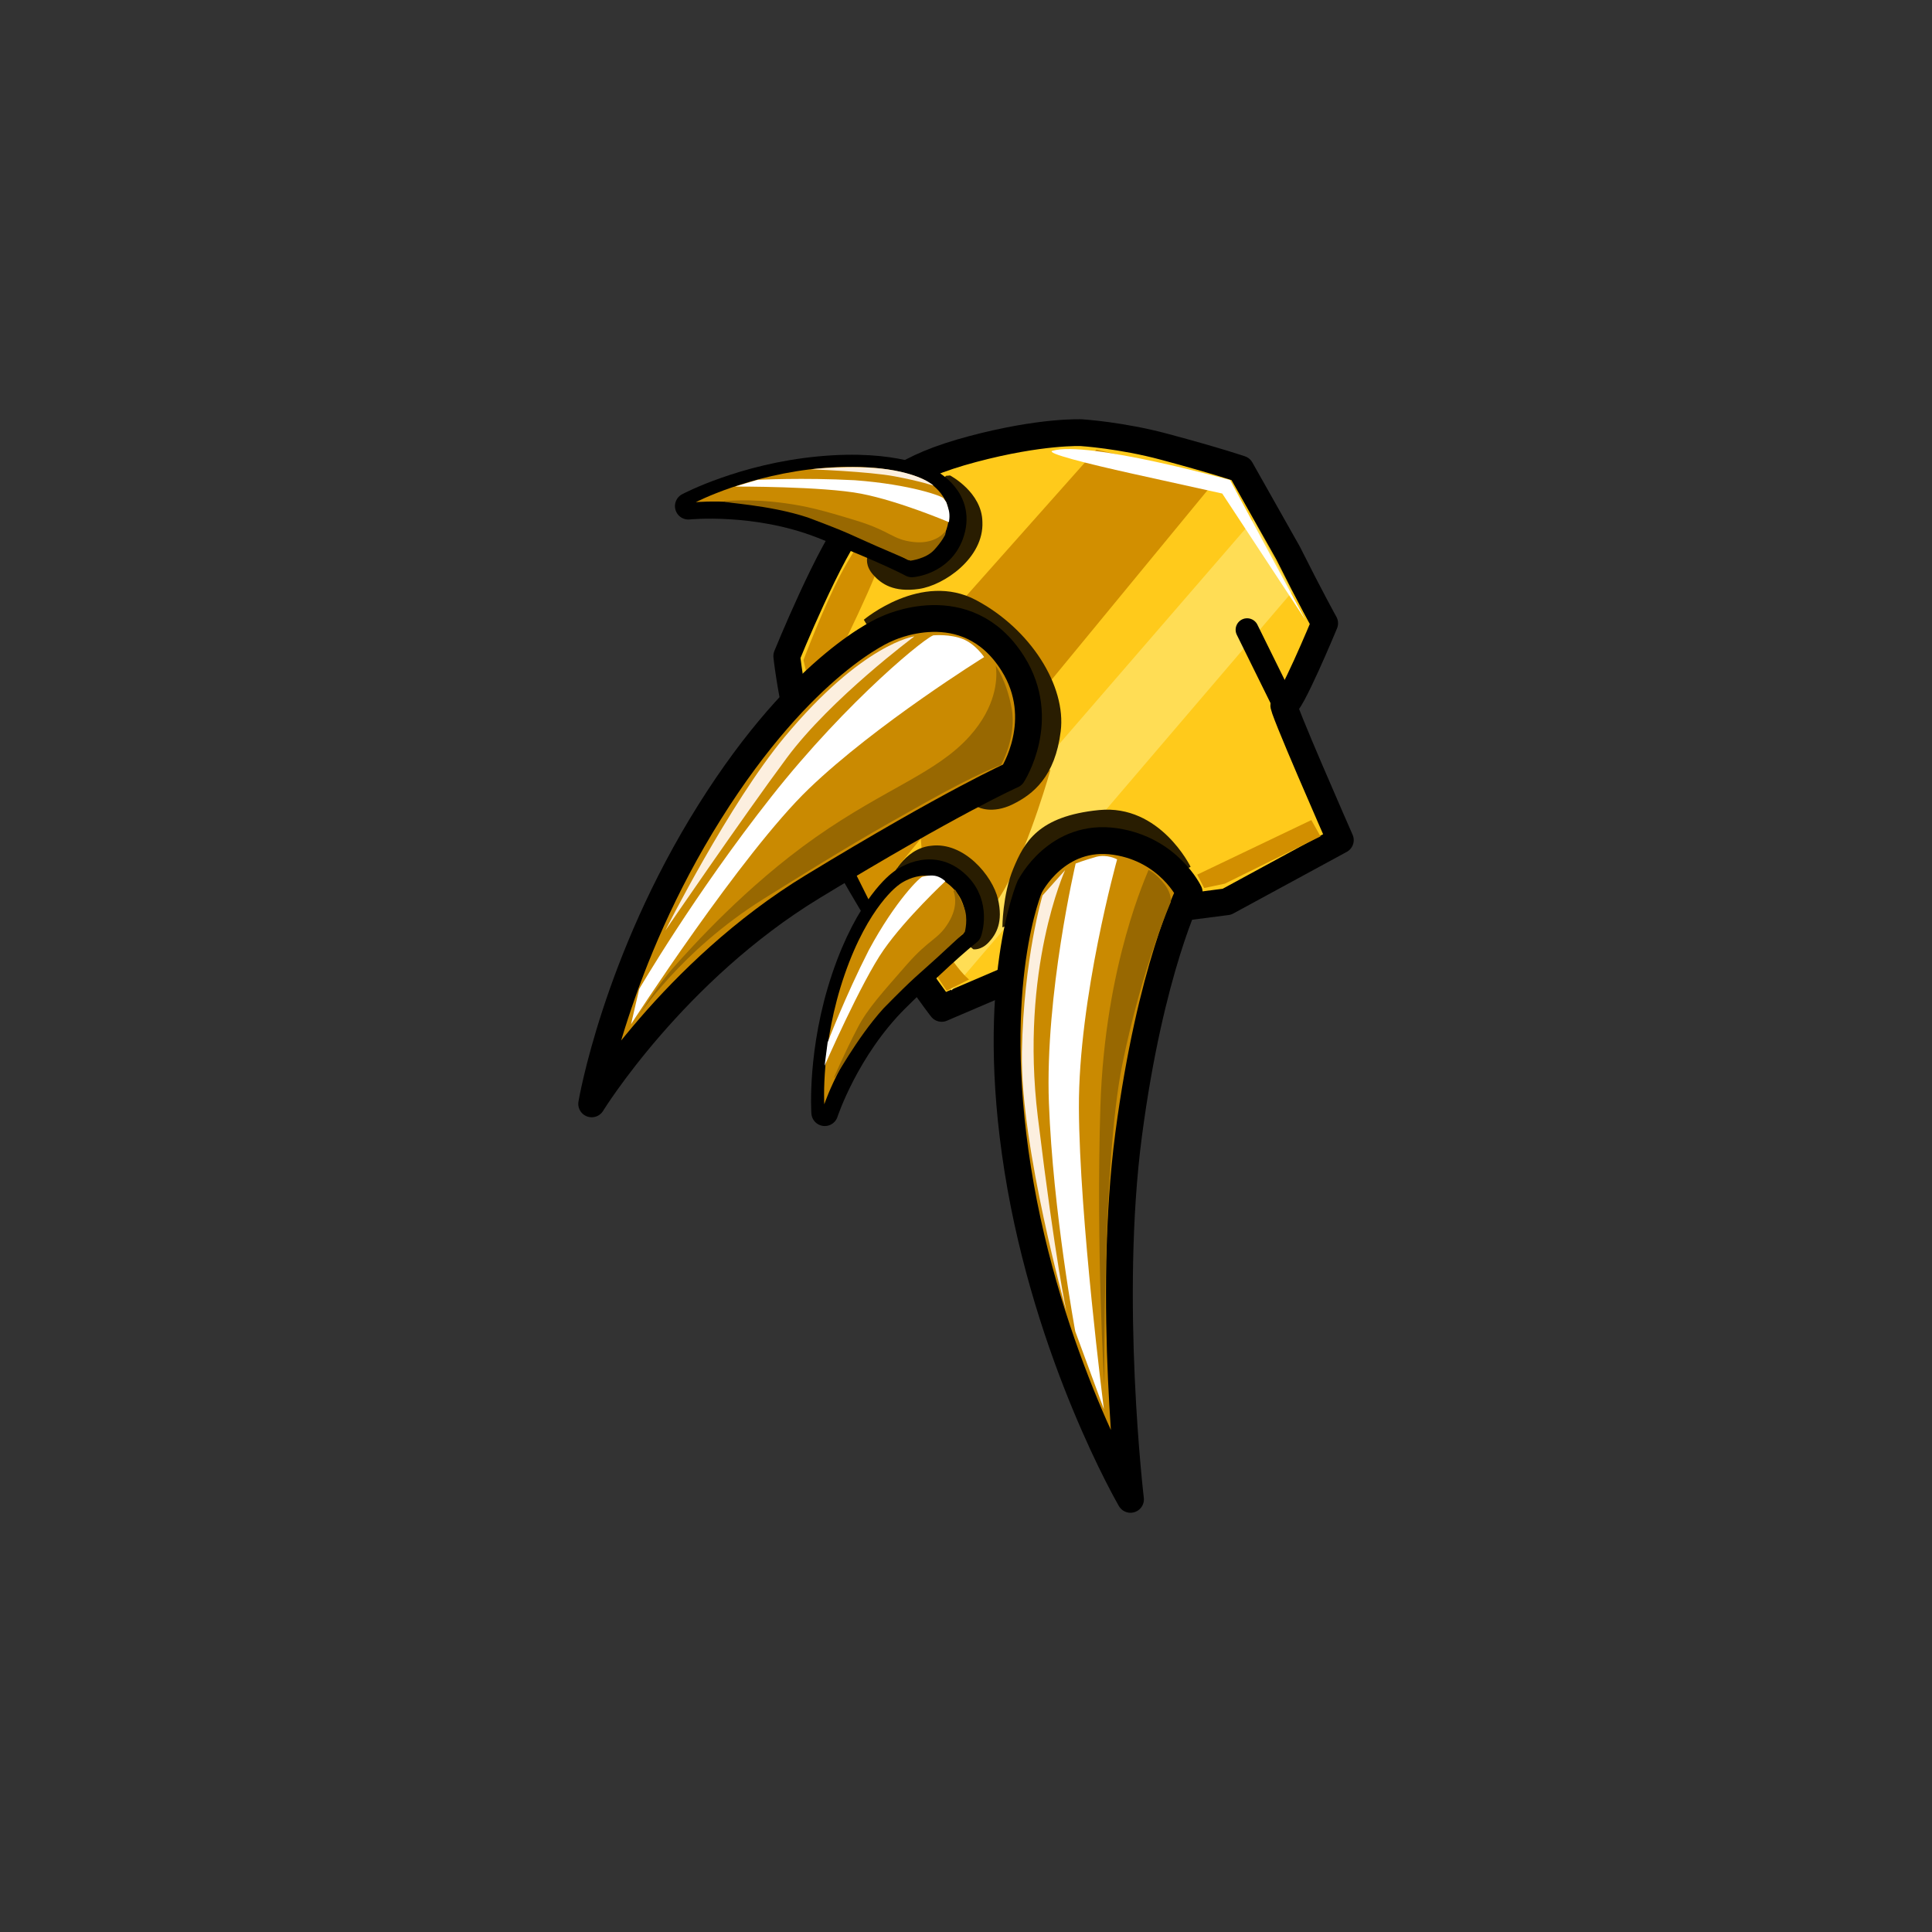 <svg width="400" height="400" viewBox="0 0 400 400" fill="none" xmlns="http://www.w3.org/2000/svg">
<rect x="0" y="0" width="400" height="400" fill="#333333" stroke="none"/>
<path d="M177.18 107.49C171.845 113.788 162.893 135.83 162.893 135.83C162.893 135.83 165.449 160.663 176.365 179.878C187.293 199.092 194.962 208.773 194.962 208.773L243.319 188.077L254.013 186.694L277.5 173.938C277.5 173.938 264.793 145.042 265.843 145.931C266.893 146.82 274.253 129.038 274.253 129.038C274.253 129.038 271.375 123.877 266.658 114.455L256.866 97.105C256.866 97.105 252.235 95.499 241.109 92.511C232.168 90.103 223.907 89.584 223.907 89.584C223.907 89.584 215.609 89.189 201.359 92.98C187.108 96.771 182.515 101.204 177.192 107.502L177.18 107.49Z" fill="#FFCA1B" stroke="black" stroke-width="5.55" stroke-linecap="round" stroke-linejoin="round"/>
<path d="M259.5 107.573L189 189.073L197 205.073L267.5 122.573L259.5 107.573Z" fill="#FFDD55"/>
<path d="M227 93.073L167 160.573L180 186.573L252 99.073L227 93.073Z" fill="#D28F00"/>
<path d="M200.655 202.797C200.655 202.797 196.789 200.413 186.491 181.014C169.499 148.969 172.512 137.707 172.512 137.707C172.512 137.707 182.798 117.307 182.947 113.627C183.095 109.947 180.86 108.515 180.86 108.515C180.86 108.515 177.637 112.108 174.08 118.875C170.524 125.63 166.35 136.657 166.35 136.657C166.35 136.657 173.525 169.147 182.021 183.125C190.516 197.092 195.999 205.118 195.999 205.118L200.63 202.797H200.655Z" fill="#D28F00"/>
<path d="M217.486 159.379C217.486 159.379 217.251 160.206 216.844 161.577C215.004 167.628 209.583 184.36 204.359 188.904C197.95 194.474 194.567 192.473 192.974 189.843C191.381 187.213 190.245 168.048 190.245 168.048" fill="#D28F00"/>
<path d="M178.847 128.31C178.847 128.31 190.776 118.233 202.087 124.247C213.411 130.273 220.77 142.029 219.61 151.402C218.449 160.774 213.929 164.442 209.657 166.529C205.384 168.616 202.556 167.121 202.556 167.121L178.834 128.297H178.847V128.31Z" fill="#291D01"/>
<path d="M196.727 98.451C196.727 98.451 203.321 101.921 203.396 108.07C203.729 115.492 195.468 121.197 190.244 121.938C185.021 122.679 182.465 120.9 180.785 119.011C179.106 117.134 179.55 115.479 179.55 115.479L195.863 98.512L196.715 98.438L196.727 98.451Z" fill="#291D01"/>
<path d="M184.403 182.051C184.403 182.051 187.071 175.679 192.751 175.111C199.58 174.21 205.519 181.372 206.618 186.138C207.73 190.905 206.285 193.412 204.68 195.116C203.074 196.82 201.519 196.536 201.519 196.536L184.539 182.841L184.403 182.063V182.051Z" fill="#291D01"/>
<path d="M258.199 130.384L265.88 145.944" stroke="black" stroke-width="4.75" stroke-linecap="round" stroke-linejoin="round"/>
<path d="M183.552 130.199C183.552 130.199 166.449 137.015 146.938 168.097C127.427 199.166 122.5 228.543 122.5 228.543C122.5 228.543 139.368 201.117 168.35 183.508C197.32 165.886 209.632 160.441 209.632 160.441C209.632 160.441 217.041 149.018 209.681 137.361C200.062 122.098 183.564 130.199 183.564 130.199H183.552Z" fill="#CA8A01" stroke="black" stroke-width="5.55" stroke-linecap="round" stroke-linejoin="round"/>
<path d="M193.406 131.533C192.603 131.088 175.612 144.758 159.682 164.973C143.74 185.187 132.342 204.772 132.342 204.772L130.65 212.058C130.65 212.058 153.508 176.716 167.462 163.306C181.416 149.895 203.754 136.04 203.754 136.04C203.754 136.04 202.001 133.373 199.358 132.311C196.716 131.249 193.418 131.533 193.418 131.533H193.406Z" fill="white"/>
<path d="M189.318 131.755C189.318 131.755 172.067 144.573 162.929 156.872C153.791 169.171 137.738 192.671 137.738 192.671C137.738 192.671 150.976 166.368 162.423 152.612C178.661 133.113 189.318 131.755 189.318 131.755Z" fill="#FCEFDF"/>
<path d="M206.15 137.806C206.15 137.806 206.211 138.09 206.248 138.596C206.409 140.597 206.31 146.203 200.79 152.377C193.875 160.108 183.379 163.17 168.906 173.321C154.434 183.484 143.159 196.141 139.516 200.216C135.874 204.291 132.206 210.366 132.206 210.366C132.206 210.366 140.838 196.919 158.039 186.138C175.253 175.37 180.18 172.567 191.393 166.269C202.606 159.972 207.249 158.391 207.249 158.391C207.249 158.391 210.546 152.55 209.459 146.672C208.372 140.794 206.137 137.806 206.137 137.806H206.15Z" fill="#986801"/>
<path d="M186.478 182.866C186.478 182.866 179.983 187.46 174.92 202.488C169.857 217.516 170.758 230.359 170.758 230.359C170.758 230.359 175.08 217.133 185.478 206.798C195.876 196.462 200.494 192.93 200.494 192.93C200.494 192.93 202.457 187.386 198.185 183.224C192.603 177.778 186.491 182.854 186.491 182.854L186.478 182.866Z" fill="#DAC19F" stroke="black" stroke-width="5.55" stroke-linecap="round" stroke-linejoin="round"/>
<path d="M186.096 183.199C186.096 183.199 179.822 187.447 174.858 201.821C169.894 216.195 170.66 228.63 170.66 228.63C170.66 228.63 174.895 215.973 184.947 206.291C194.999 196.61 199.457 193.338 199.457 193.338C199.457 193.338 201.371 188.04 197.308 183.903C191.986 178.482 186.083 183.199 186.083 183.199H186.096Z" fill="#CA8A01"/>
<path d="M191.01 181.52C190.64 181.409 185.441 186.373 179.872 196.721C174.994 206.291 171.351 215.824 171.351 215.824L170.722 220.665C170.722 220.665 178.316 203.278 182.972 196.635C187.627 189.991 195.728 182.446 195.728 182.446C195.728 182.446 194.764 181.52 193.567 181.322C192.369 181.125 191.023 181.52 191.023 181.52H191.01Z" fill="white"/>
<path d="M197.419 184.521C197.419 184.521 197.468 184.632 197.53 184.829C197.777 185.632 198.221 187.904 196.456 190.88C194.245 194.61 192.578 194.177 187.688 199.771C182.613 205.587 179.649 208.81 177.612 212.7C174.611 218.455 172.647 223.16 172.647 223.16C172.919 223.518 177.13 215.17 182.934 208.761C189.602 201.969 189.923 202.019 194.048 198.24C198.036 194.572 199.753 192.967 199.753 192.967C199.753 192.967 200.543 190.09 199.568 187.805C198.592 185.521 197.752 184.2 197.752 184.2L197.394 184.496L197.419 184.521Z" fill="#986801"/>
<path d="M192.307 99.834C192.307 99.834 185.466 95.759 169.672 97.253C153.878 98.735 142.517 104.786 142.517 104.786C142.517 104.786 156.36 103.353 170.03 108.651C183.7 113.948 188.8 116.739 188.8 116.739C188.8 116.739 194.665 116.27 196.728 110.676C199.432 103.365 192.307 99.834 192.307 99.834Z" fill="#DAC19F" stroke="black" stroke-width="5.55" stroke-linecap="round" stroke-linejoin="round"/>
<path d="M191.85 99.599C191.85 99.599 185.416 95.598 170.264 96.907C155.113 98.216 144.061 103.971 144.061 103.971C144.061 103.971 157.348 102.699 170.277 107.947C183.206 113.195 188.009 115.936 188.009 115.936C188.009 115.936 193.628 115.529 195.764 110.133C198.555 103.069 191.837 99.599 191.837 99.599H191.85Z" fill="#CA8A01"/>
<path d="M195.357 103.193C195.308 102.81 188.689 100.303 176.97 99.426C166.239 98.858 156.879 99.34 156.879 99.34L152.199 100.735C152.199 100.735 170.339 100.673 178.304 102.217C186.269 103.761 196.456 108.107 196.456 108.107C196.456 108.107 196.74 106.798 196.432 105.625C196.123 104.452 195.901 103.933 195.901 103.933L195.357 103.205V103.193Z" fill="white"/>
<path d="M195.826 109.923C195.826 109.923 195.184 110.589 195.023 110.725C194.393 111.269 192.492 112.615 189.059 112.207C184.749 111.713 184.477 109.997 177.377 107.811C170.005 105.539 166.868 104.786 162.509 104.181C155.075 103.156 149.914 103.773 149.914 103.773C149.704 104.168 159.015 104.427 167.226 107.132C176.142 110.466 176.229 110.775 181.353 113.01C186.33 115.171 188.491 116.085 188.491 116.085C188.491 116.085 191.677 115.714 193.368 113.899C195.06 112.084 195.69 110.701 195.69 110.701L195.851 109.923H195.826Z" fill="#986801"/>
<path d="M270.326 128.433L253.05 102.18C253.05 102.18 247.246 100.908 234.391 98.056C225.018 95.981 216.387 93.795 217.906 93.338C225.105 91.165 254.667 99.389 254.667 99.389L270.313 128.433H270.326Z" fill="white"/>
<path d="M245.579 179.939L207.533 191.991C207.533 191.991 207.557 185.224 209.805 179.816C212.052 174.407 214.905 168.961 227.55 167.714C240.195 166.467 246.505 179.47 246.505 179.47L245.579 179.927V179.939Z" fill="#291D01"/>
<path d="M213.213 183.52C213.213 183.52 204.557 203.377 210.719 242.152C216.881 280.914 234.058 310.427 234.058 310.427C234.058 310.427 229.155 269.097 233.675 234.866C238.195 200.611 246.209 184.731 246.209 184.731C246.209 184.731 242.035 175.914 230.983 174.234C218.795 172.394 213.226 183.533 213.226 183.533L213.213 183.52Z" fill="#CA8A01" stroke="black" stroke-width="5.55" stroke-linecap="round" stroke-linejoin="round"/>
<path d="M222.709 178.766C222.709 178.766 216.325 205.958 217.165 228.358C218.004 250.759 222.623 275.654 222.623 275.654L228.55 291.756C228.55 291.756 223.475 252.092 223.376 229.371C223.277 206.649 231.291 177.926 231.291 177.926C231.291 177.926 229.217 176.778 226.932 177.408C224.487 178.099 222.709 178.779 222.709 178.779H222.697L222.709 178.766Z" fill="white"/>
<path d="M220.511 180.174C220.511 180.174 211.151 200.697 214.868 231.223C218.585 261.749 220.795 271.504 220.795 271.504C220.795 271.504 211.188 237.299 211.571 217.776C211.954 198.252 215.843 185.397 215.843 185.397L220.499 180.174H220.511Z" fill="#FCEFDF"/>
<path d="M237.787 180.125C237.639 180.73 228.748 199.438 227.822 229.136C226.908 258.847 228.637 286.953 228.637 286.953C228.637 286.953 228.254 240.781 232.329 220.542C236.416 200.315 242.406 186.756 242.406 186.756C242.406 186.756 242.677 185.113 241.109 183.088C239.232 180.643 237.775 180.112 237.775 180.112L237.787 180.125Z" fill="#986801"/>
<path d="M247.863 181.088L271.499 169.789L273.4 173.16L253.593 182.952L249.308 183.854L247.863 181.088Z" fill="#D28F00"/>
<path d="M193.307 100.562C193.307 100.562 190.985 98.241 183.848 97.191C176.71 96.141 167.906 97.166 167.906 97.166C167.906 97.166 179.921 97.623 185.231 98.624C190.541 99.624 193.319 100.562 193.319 100.562H193.307Z" fill="#FCEFDF"/>
</svg>
